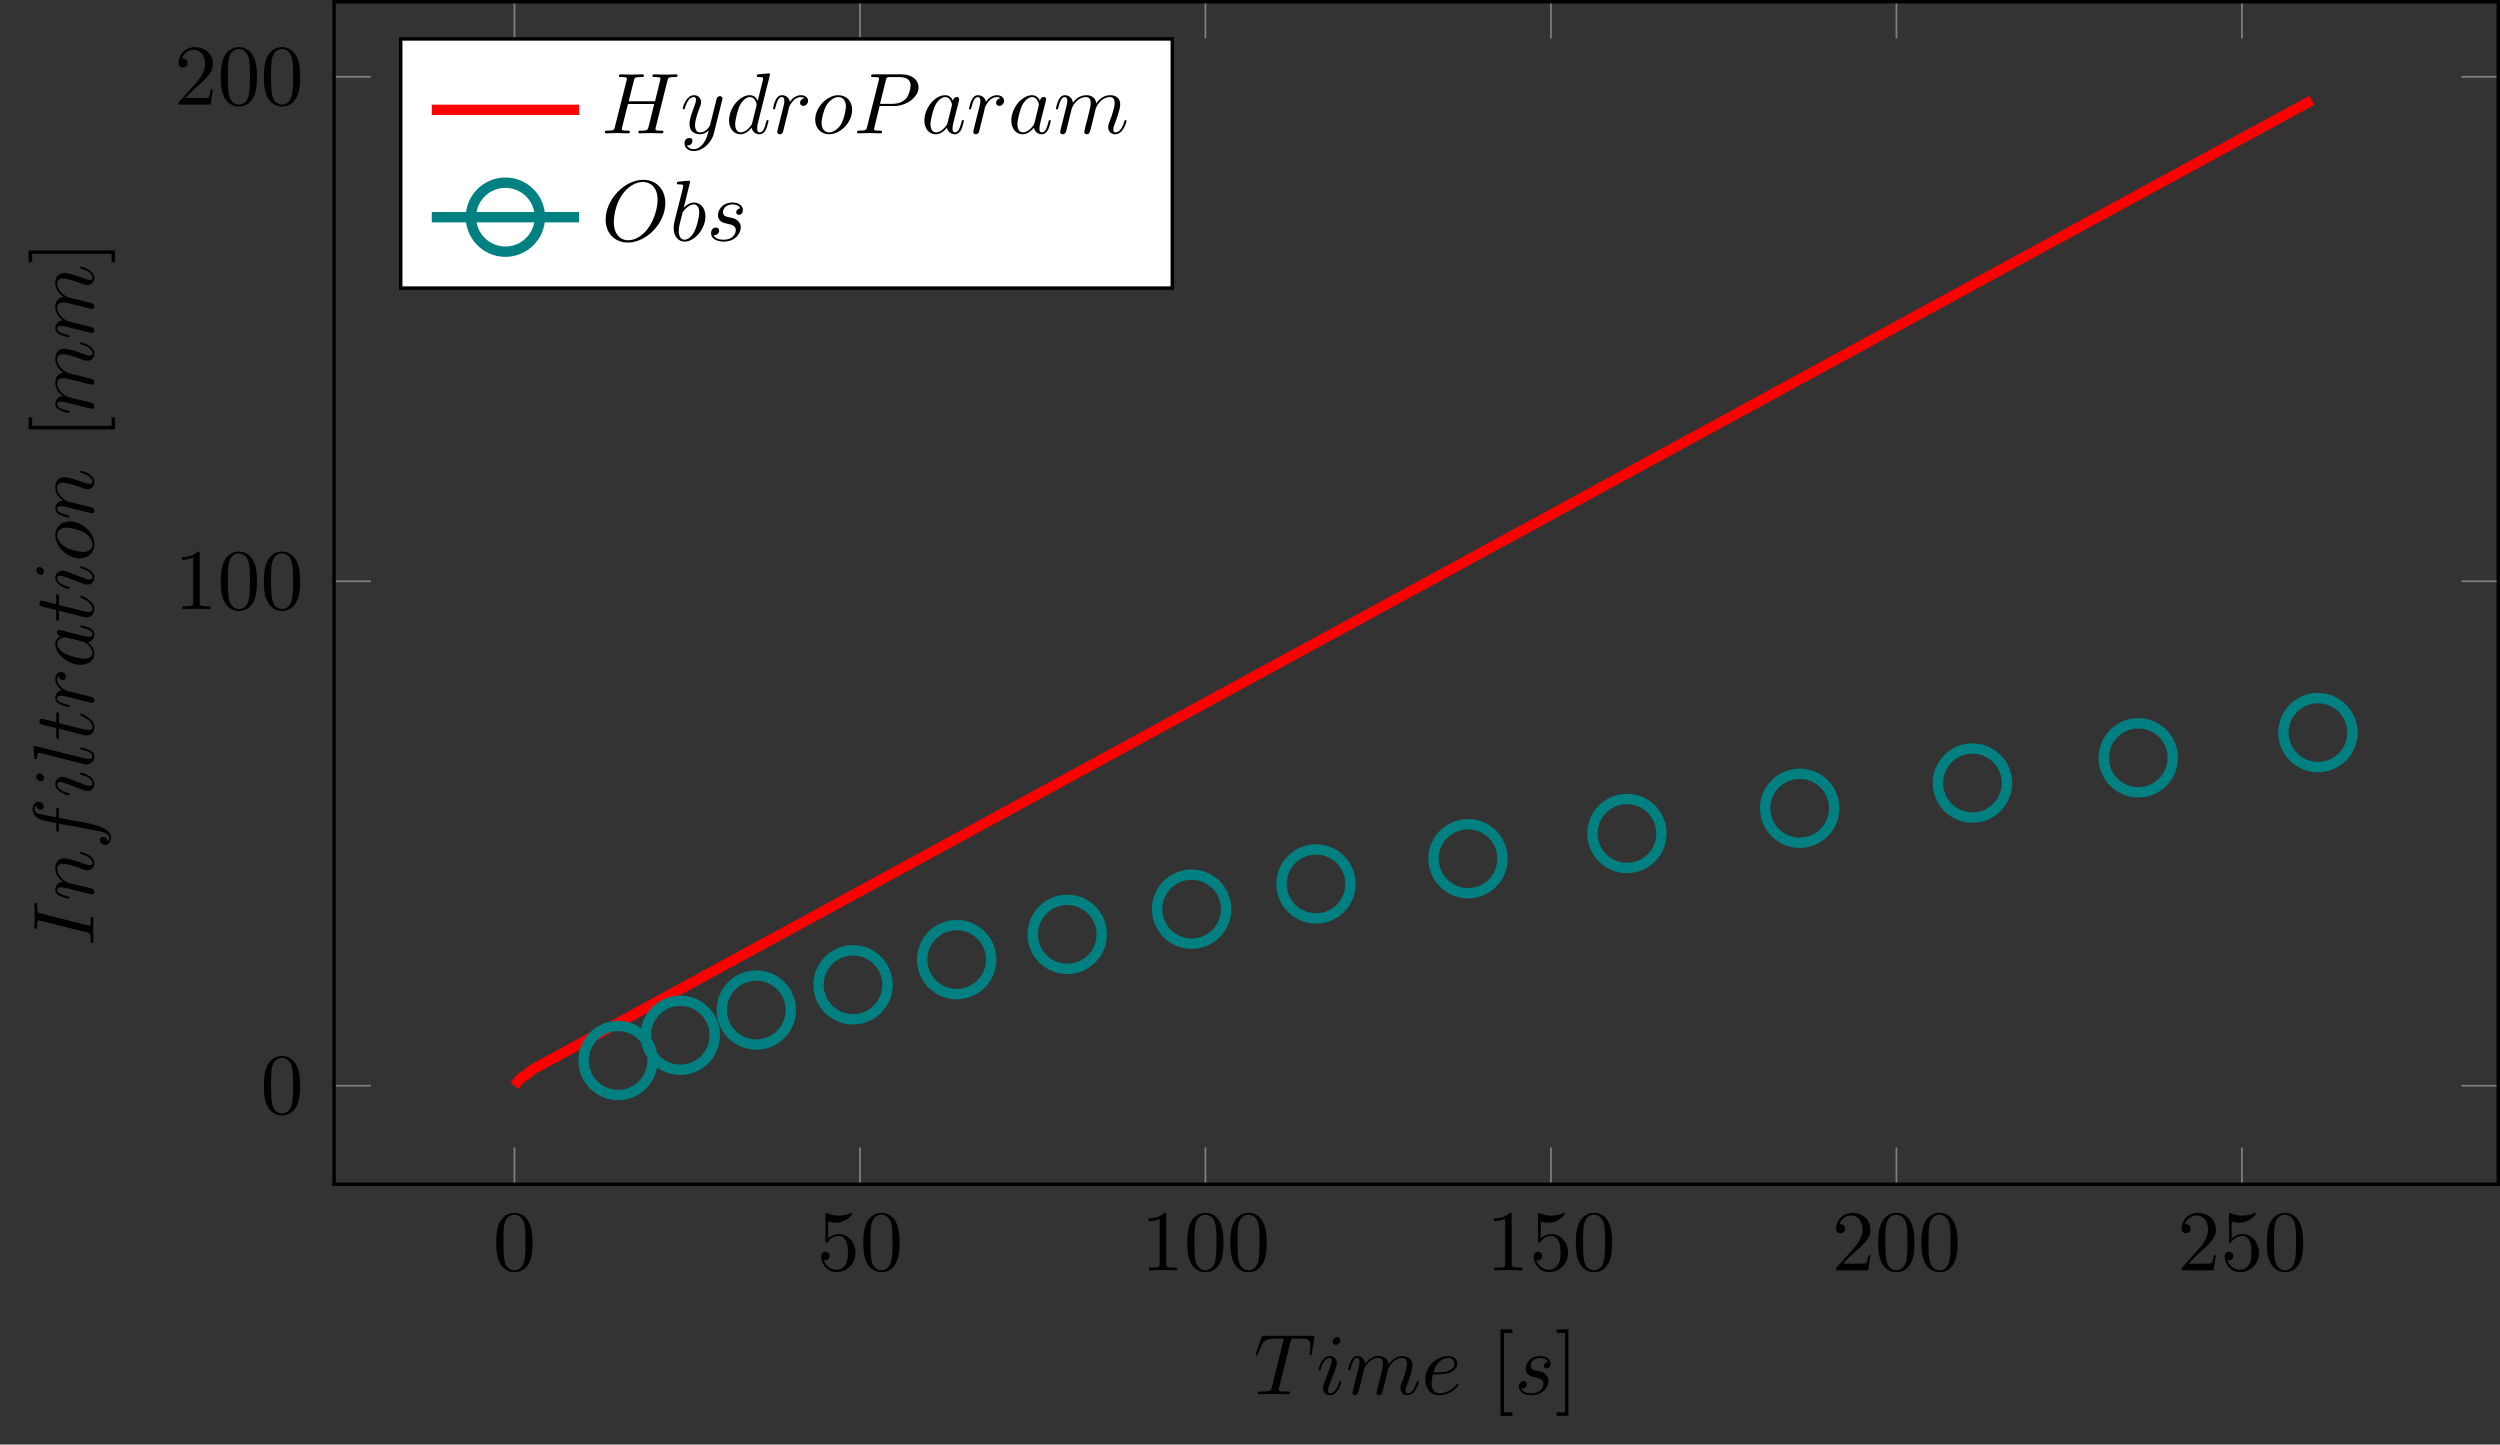 <?xml version="1.0" encoding="UTF-8"?>
<svg xmlns="http://www.w3.org/2000/svg" xmlns:xlink="http://www.w3.org/1999/xlink" width="288.757pt" height="166.849pt" viewBox="0 0 288.757 166.849" version="1.1">
<rect x="0" y="0" width="288.757" height="166.849" fill="#333333" stroke="none"/>
<defs>
<g>
<symbol overflow="visible" id="glyph0-0">
<path style="stroke:none;" d=""/>
</symbol>
<symbol overflow="visible" id="glyph0-1">
<path style="stroke:none;" d="M 4.578 -3.188 C 4.578 -3.984 4.531 -4.781 4.188 -5.516 C 3.734 -6.484 2.906 -6.641 2.5 -6.641 C 1.891 -6.641 1.172 -6.375 0.75 -5.453 C 0.438 -4.766 0.391 -3.984 0.391 -3.188 C 0.391 -2.438 0.422 -1.547 0.844 -0.781 C 1.266 0.016 2 0.219 2.484 0.219 C 3.016 0.219 3.781 0.016 4.219 -0.938 C 4.531 -1.625 4.578 -2.406 4.578 -3.188 Z M 2.484 0 C 2.094 0 1.5 -0.25 1.328 -1.203 C 1.219 -1.797 1.219 -2.719 1.219 -3.312 C 1.219 -3.953 1.219 -4.609 1.297 -5.141 C 1.484 -6.328 2.234 -6.422 2.484 -6.422 C 2.812 -6.422 3.469 -6.234 3.656 -5.25 C 3.766 -4.688 3.766 -3.938 3.766 -3.312 C 3.766 -2.562 3.766 -1.891 3.656 -1.25 C 3.5 -0.297 2.938 0 2.484 0 Z M 2.484 0 "/>
</symbol>
<symbol overflow="visible" id="glyph0-2">
<path style="stroke:none;" d="M 4.469 -2 C 4.469 -3.188 3.656 -4.188 2.578 -4.188 C 2.109 -4.188 1.672 -4.031 1.312 -3.672 L 1.312 -5.625 C 1.516 -5.562 1.844 -5.5 2.156 -5.5 C 3.391 -5.5 4.094 -6.406 4.094 -6.531 C 4.094 -6.594 4.062 -6.641 3.984 -6.641 C 3.984 -6.641 3.953 -6.641 3.906 -6.609 C 3.703 -6.516 3.219 -6.312 2.547 -6.312 C 2.156 -6.312 1.688 -6.391 1.219 -6.594 C 1.141 -6.625 1.125 -6.625 1.109 -6.625 C 1 -6.625 1 -6.547 1 -6.391 L 1 -3.438 C 1 -3.266 1 -3.188 1.141 -3.188 C 1.219 -3.188 1.234 -3.203 1.281 -3.266 C 1.391 -3.422 1.75 -3.969 2.562 -3.969 C 3.078 -3.969 3.328 -3.516 3.406 -3.328 C 3.562 -2.953 3.594 -2.578 3.594 -2.078 C 3.594 -1.719 3.594 -1.125 3.344 -0.703 C 3.109 -0.312 2.734 -0.062 2.281 -0.062 C 1.562 -0.062 0.984 -0.594 0.812 -1.172 C 0.844 -1.172 0.875 -1.156 0.984 -1.156 C 1.312 -1.156 1.484 -1.406 1.484 -1.641 C 1.484 -1.891 1.312 -2.141 0.984 -2.141 C 0.844 -2.141 0.5 -2.062 0.5 -1.609 C 0.5 -0.75 1.188 0.219 2.297 0.219 C 3.453 0.219 4.469 -0.734 4.469 -2 Z M 4.469 -2 "/>
</symbol>
<symbol overflow="visible" id="glyph0-3">
<path style="stroke:none;" d="M 2.938 -6.375 C 2.938 -6.625 2.938 -6.641 2.703 -6.641 C 2.078 -6 1.203 -6 0.891 -6 L 0.891 -5.688 C 1.094 -5.688 1.672 -5.688 2.188 -5.953 L 2.188 -0.781 C 2.188 -0.422 2.156 -0.312 1.266 -0.312 L 0.953 -0.312 L 0.953 0 C 1.297 -0.031 2.156 -0.031 2.562 -0.031 C 2.953 -0.031 3.828 -0.031 4.172 0 L 4.172 -0.312 L 3.859 -0.312 C 2.953 -0.312 2.938 -0.422 2.938 -0.781 Z M 2.938 -6.375 "/>
</symbol>
<symbol overflow="visible" id="glyph0-4">
<path style="stroke:none;" d="M 1.266 -0.766 L 2.328 -1.797 C 3.875 -3.172 4.469 -3.703 4.469 -4.703 C 4.469 -5.844 3.578 -6.641 2.359 -6.641 C 1.234 -6.641 0.5 -5.719 0.5 -4.828 C 0.5 -4.281 1 -4.281 1.031 -4.281 C 1.203 -4.281 1.547 -4.391 1.547 -4.812 C 1.547 -5.062 1.359 -5.328 1.016 -5.328 C 0.938 -5.328 0.922 -5.328 0.891 -5.312 C 1.109 -5.969 1.656 -6.328 2.234 -6.328 C 3.141 -6.328 3.562 -5.516 3.562 -4.703 C 3.562 -3.906 3.078 -3.125 2.516 -2.5 L 0.609 -0.375 C 0.5 -0.266 0.5 -0.234 0.5 0 L 4.203 0 L 4.469 -1.734 L 4.234 -1.734 C 4.172 -1.438 4.109 -1 4 -0.844 C 3.938 -0.766 3.281 -0.766 3.062 -0.766 Z M 1.266 -0.766 "/>
</symbol>
<symbol overflow="visible" id="glyph0-5">
<path style="stroke:none;" d="M 2.547 2.5 L 2.547 2.094 L 1.578 2.094 L 1.578 -7.078 L 2.547 -7.078 L 2.547 -7.484 L 1.172 -7.484 L 1.172 2.5 Z M 2.547 2.5 "/>
</symbol>
<symbol overflow="visible" id="glyph0-6">
<path style="stroke:none;" d="M 1.578 -7.484 L 0.219 -7.484 L 0.219 -7.078 L 1.188 -7.078 L 1.188 2.094 L 0.219 2.094 L 0.219 2.5 L 1.578 2.5 Z M 1.578 -7.484 "/>
</symbol>
<symbol overflow="visible" id="glyph1-0">
<path style="stroke:none;" d=""/>
</symbol>
<symbol overflow="visible" id="glyph1-1">
<path style="stroke:none;" d="M 4.25 -6.047 C 4.328 -6.328 4.359 -6.391 4.484 -6.422 C 4.578 -6.438 4.906 -6.438 5.109 -6.438 C 6.125 -6.438 6.562 -6.406 6.562 -5.625 C 6.562 -5.469 6.531 -5.078 6.484 -4.828 C 6.484 -4.781 6.453 -4.672 6.453 -4.641 C 6.453 -4.578 6.484 -4.5 6.578 -4.5 C 6.688 -4.5 6.703 -4.578 6.734 -4.734 L 7 -6.469 C 7.016 -6.516 7.016 -6.609 7.016 -6.641 C 7.016 -6.75 6.922 -6.75 6.75 -6.75 L 1.219 -6.75 C 0.984 -6.75 0.969 -6.734 0.891 -6.547 L 0.297 -4.797 C 0.297 -4.781 0.234 -4.641 0.234 -4.609 C 0.234 -4.562 0.297 -4.5 0.359 -4.5 C 0.453 -4.5 0.469 -4.562 0.531 -4.719 C 1.062 -6.266 1.328 -6.438 2.797 -6.438 L 3.188 -6.438 C 3.469 -6.438 3.469 -6.406 3.469 -6.312 C 3.469 -6.266 3.438 -6.141 3.422 -6.109 L 2.094 -0.781 C 2 -0.422 1.969 -0.312 0.906 -0.312 C 0.547 -0.312 0.484 -0.312 0.484 -0.125 C 0.484 0 0.594 0 0.656 0 C 0.922 0 1.203 -0.016 1.469 -0.016 C 1.75 -0.016 2.047 -0.031 2.328 -0.031 C 2.609 -0.031 2.875 -0.016 3.156 -0.016 C 3.438 -0.016 3.734 0 4.016 0 C 4.109 0 4.234 0 4.234 -0.203 C 4.234 -0.312 4.156 -0.312 3.891 -0.312 C 3.656 -0.312 3.516 -0.312 3.266 -0.328 C 2.969 -0.359 2.891 -0.391 2.891 -0.547 C 2.891 -0.562 2.891 -0.609 2.938 -0.75 Z M 4.25 -6.047 "/>
</symbol>
<symbol overflow="visible" id="glyph1-2">
<path style="stroke:none;" d="M 2.828 -6.234 C 2.828 -6.438 2.688 -6.594 2.469 -6.594 C 2.188 -6.594 1.922 -6.328 1.922 -6.062 C 1.922 -5.875 2.062 -5.703 2.297 -5.703 C 2.531 -5.703 2.828 -5.938 2.828 -6.234 Z M 2.078 -2.484 C 2.188 -2.766 2.188 -2.797 2.297 -3.062 C 2.375 -3.266 2.422 -3.406 2.422 -3.594 C 2.422 -4.031 2.109 -4.406 1.609 -4.406 C 0.672 -4.406 0.297 -2.953 0.297 -2.875 C 0.297 -2.766 0.391 -2.766 0.406 -2.766 C 0.516 -2.766 0.516 -2.797 0.562 -2.953 C 0.844 -3.891 1.234 -4.188 1.578 -4.188 C 1.656 -4.188 1.828 -4.188 1.828 -3.875 C 1.828 -3.656 1.75 -3.453 1.719 -3.344 C 1.641 -3.094 1.188 -1.938 1.031 -1.5 C 0.922 -1.25 0.797 -0.922 0.797 -0.703 C 0.797 -0.234 1.141 0.109 1.609 0.109 C 2.547 0.109 2.922 -1.328 2.922 -1.422 C 2.922 -1.531 2.828 -1.531 2.797 -1.531 C 2.703 -1.531 2.703 -1.5 2.656 -1.344 C 2.469 -0.719 2.141 -0.109 1.641 -0.109 C 1.469 -0.109 1.391 -0.203 1.391 -0.438 C 1.391 -0.688 1.453 -0.828 1.688 -1.438 Z M 2.078 -2.484 "/>
</symbol>
<symbol overflow="visible" id="glyph1-3">
<path style="stroke:none;" d="M 0.875 -0.594 C 0.844 -0.438 0.781 -0.203 0.781 -0.156 C 0.781 0.016 0.922 0.109 1.078 0.109 C 1.203 0.109 1.375 0.031 1.453 -0.172 C 1.453 -0.188 1.578 -0.656 1.641 -0.906 L 1.859 -1.797 C 1.906 -2.031 1.969 -2.25 2.031 -2.469 C 2.062 -2.641 2.141 -2.938 2.156 -2.969 C 2.297 -3.281 2.828 -4.188 3.781 -4.188 C 4.234 -4.188 4.312 -3.812 4.312 -3.484 C 4.312 -3.234 4.25 -2.953 4.172 -2.656 L 3.891 -1.5 L 3.688 -0.75 C 3.656 -0.547 3.562 -0.203 3.562 -0.156 C 3.562 0.016 3.703 0.109 3.844 0.109 C 4.156 0.109 4.219 -0.141 4.297 -0.453 C 4.438 -1.016 4.812 -2.469 4.891 -2.859 C 4.922 -2.984 5.453 -4.188 6.547 -4.188 C 6.969 -4.188 7.078 -3.844 7.078 -3.484 C 7.078 -2.922 6.656 -1.781 6.453 -1.25 C 6.375 -1.016 6.328 -0.906 6.328 -0.703 C 6.328 -0.234 6.672 0.109 7.141 0.109 C 8.078 0.109 8.453 -1.344 8.453 -1.422 C 8.453 -1.531 8.359 -1.531 8.328 -1.531 C 8.234 -1.531 8.234 -1.5 8.188 -1.344 C 8.031 -0.812 7.719 -0.109 7.172 -0.109 C 7 -0.109 6.922 -0.203 6.922 -0.438 C 6.922 -0.688 7.016 -0.922 7.109 -1.141 C 7.297 -1.672 7.719 -2.766 7.719 -3.344 C 7.719 -3.984 7.312 -4.406 6.562 -4.406 C 5.828 -4.406 5.312 -3.969 4.938 -3.438 C 4.938 -3.562 4.906 -3.906 4.625 -4.141 C 4.375 -4.359 4.062 -4.406 3.812 -4.406 C 2.906 -4.406 2.422 -3.766 2.25 -3.531 C 2.203 -4.109 1.781 -4.406 1.328 -4.406 C 0.875 -4.406 0.688 -4.016 0.594 -3.844 C 0.422 -3.484 0.297 -2.906 0.297 -2.875 C 0.297 -2.766 0.391 -2.766 0.406 -2.766 C 0.516 -2.766 0.516 -2.781 0.578 -3 C 0.75 -3.703 0.953 -4.188 1.312 -4.188 C 1.469 -4.188 1.609 -4.109 1.609 -3.734 C 1.609 -3.516 1.578 -3.406 1.453 -2.891 Z M 0.875 -0.594 "/>
</symbol>
<symbol overflow="visible" id="glyph1-4">
<path style="stroke:none;" d="M 1.859 -2.297 C 2.156 -2.297 2.891 -2.328 3.391 -2.531 C 4.094 -2.828 4.141 -3.422 4.141 -3.562 C 4.141 -4 3.766 -4.406 3.078 -4.406 C 1.969 -4.406 0.453 -3.438 0.453 -1.688 C 0.453 -0.672 1.047 0.109 2.031 0.109 C 3.453 0.109 4.281 -0.953 4.281 -1.062 C 4.281 -1.125 4.234 -1.203 4.172 -1.203 C 4.109 -1.203 4.094 -1.172 4.031 -1.094 C 3.25 -0.109 2.156 -0.109 2.047 -0.109 C 1.266 -0.109 1.172 -0.953 1.172 -1.266 C 1.172 -1.391 1.188 -1.688 1.328 -2.297 Z M 1.391 -2.516 C 1.781 -4.031 2.812 -4.188 3.078 -4.188 C 3.531 -4.188 3.812 -3.891 3.812 -3.562 C 3.812 -2.516 2.219 -2.516 1.797 -2.516 Z M 1.391 -2.516 "/>
</symbol>
<symbol overflow="visible" id="glyph1-5">
<path style="stroke:none;" d="M 3.891 -3.734 C 3.625 -3.719 3.422 -3.5 3.422 -3.281 C 3.422 -3.141 3.516 -2.984 3.734 -2.984 C 3.953 -2.984 4.188 -3.156 4.188 -3.547 C 4.188 -4 3.766 -4.406 3 -4.406 C 1.688 -4.406 1.312 -3.391 1.312 -2.953 C 1.312 -2.172 2.047 -2.031 2.344 -1.969 C 2.859 -1.859 3.375 -1.75 3.375 -1.203 C 3.375 -0.953 3.156 -0.109 1.953 -0.109 C 1.812 -0.109 1.047 -0.109 0.812 -0.641 C 1.203 -0.594 1.453 -0.891 1.453 -1.172 C 1.453 -1.391 1.281 -1.516 1.078 -1.516 C 0.812 -1.516 0.516 -1.312 0.516 -0.859 C 0.516 -0.297 1.094 0.109 1.938 0.109 C 3.562 0.109 3.953 -1.094 3.953 -1.547 C 3.953 -1.906 3.766 -2.156 3.641 -2.266 C 3.375 -2.547 3.078 -2.609 2.641 -2.688 C 2.281 -2.766 1.891 -2.844 1.891 -3.297 C 1.891 -3.578 2.125 -4.188 3 -4.188 C 3.25 -4.188 3.75 -4.109 3.891 -3.734 Z M 3.891 -3.734 "/>
</symbol>
<symbol overflow="visible" id="glyph1-6">
<path style="stroke:none;" d="M 7.609 -6.047 C 7.703 -6.406 7.719 -6.5 8.438 -6.5 C 8.703 -6.5 8.781 -6.5 8.781 -6.703 C 8.781 -6.812 8.672 -6.812 8.641 -6.812 C 8.359 -6.812 7.641 -6.781 7.359 -6.781 C 7.078 -6.781 6.375 -6.812 6.078 -6.812 C 6 -6.812 5.891 -6.812 5.891 -6.609 C 5.891 -6.5 5.984 -6.5 6.172 -6.5 C 6.188 -6.5 6.375 -6.5 6.547 -6.484 C 6.734 -6.453 6.812 -6.453 6.812 -6.312 C 6.812 -6.281 6.812 -6.266 6.781 -6.125 L 6.188 -3.703 L 3.141 -3.703 L 3.734 -6.047 C 3.812 -6.406 3.844 -6.5 4.562 -6.5 C 4.828 -6.5 4.906 -6.5 4.906 -6.703 C 4.906 -6.812 4.797 -6.812 4.766 -6.812 C 4.484 -6.812 3.766 -6.781 3.484 -6.781 C 3.203 -6.781 2.5 -6.812 2.203 -6.812 C 2.125 -6.812 2.016 -6.812 2.016 -6.609 C 2.016 -6.5 2.109 -6.5 2.297 -6.5 C 2.312 -6.5 2.5 -6.5 2.672 -6.484 C 2.844 -6.453 2.938 -6.453 2.938 -6.312 C 2.938 -6.281 2.938 -6.25 2.906 -6.125 L 1.562 -0.781 C 1.469 -0.391 1.453 -0.312 0.656 -0.312 C 0.484 -0.312 0.391 -0.312 0.391 -0.109 C 0.391 0 0.516 0 0.531 0 C 0.812 0 1.516 -0.031 1.797 -0.031 C 2 -0.031 2.219 -0.016 2.438 -0.016 C 2.656 -0.016 2.875 0 3.078 0 C 3.156 0 3.281 0 3.281 -0.203 C 3.281 -0.312 3.188 -0.312 3 -0.312 C 2.625 -0.312 2.359 -0.312 2.359 -0.484 C 2.359 -0.547 2.375 -0.594 2.375 -0.656 L 3.062 -3.391 L 6.094 -3.391 C 5.688 -1.734 5.453 -0.781 5.406 -0.641 C 5.312 -0.312 5.125 -0.312 4.5 -0.312 C 4.359 -0.312 4.266 -0.312 4.266 -0.109 C 4.266 0 4.391 0 4.406 0 C 4.688 0 5.391 -0.031 5.672 -0.031 C 5.875 -0.031 6.094 -0.016 6.312 -0.016 C 6.531 -0.016 6.75 0 6.953 0 C 7.031 0 7.156 0 7.156 -0.203 C 7.156 -0.312 7.062 -0.312 6.875 -0.312 C 6.516 -0.312 6.234 -0.312 6.234 -0.484 C 6.234 -0.547 6.25 -0.594 6.266 -0.656 Z M 7.609 -6.047 "/>
</symbol>
<symbol overflow="visible" id="glyph1-7">
<path style="stroke:none;" d="M 4.844 -3.797 C 4.891 -3.938 4.891 -3.953 4.891 -4.031 C 4.891 -4.203 4.75 -4.297 4.594 -4.297 C 4.5 -4.297 4.344 -4.234 4.25 -4.094 C 4.234 -4.031 4.141 -3.734 4.109 -3.547 C 4.031 -3.297 3.969 -3.016 3.906 -2.75 L 3.453 -0.953 C 3.422 -0.812 2.984 -0.109 2.328 -0.109 C 1.828 -0.109 1.719 -0.547 1.719 -0.922 C 1.719 -1.375 1.891 -2 2.219 -2.875 C 2.375 -3.281 2.422 -3.391 2.422 -3.594 C 2.422 -4.031 2.109 -4.406 1.609 -4.406 C 0.656 -4.406 0.297 -2.953 0.297 -2.875 C 0.297 -2.766 0.391 -2.766 0.406 -2.766 C 0.516 -2.766 0.516 -2.797 0.562 -2.953 C 0.844 -3.891 1.234 -4.188 1.578 -4.188 C 1.656 -4.188 1.828 -4.188 1.828 -3.875 C 1.828 -3.625 1.719 -3.359 1.656 -3.172 C 1.25 -2.109 1.078 -1.547 1.078 -1.078 C 1.078 -0.188 1.703 0.109 2.297 0.109 C 2.688 0.109 3.016 -0.062 3.297 -0.344 C 3.172 0.172 3.047 0.672 2.656 1.203 C 2.391 1.531 2.016 1.828 1.562 1.828 C 1.422 1.828 0.969 1.797 0.797 1.406 C 0.953 1.406 1.094 1.406 1.219 1.281 C 1.328 1.203 1.422 1.062 1.422 0.875 C 1.422 0.562 1.156 0.531 1.062 0.531 C 0.828 0.531 0.5 0.688 0.5 1.172 C 0.5 1.672 0.938 2.047 1.562 2.047 C 2.578 2.047 3.609 1.141 3.891 0.016 Z M 4.844 -3.797 "/>
</symbol>
<symbol overflow="visible" id="glyph1-8">
<path style="stroke:none;" d="M 5.141 -6.812 C 5.141 -6.812 5.141 -6.922 5.016 -6.922 C 4.859 -6.922 3.922 -6.828 3.75 -6.812 C 3.672 -6.797 3.609 -6.75 3.609 -6.625 C 3.609 -6.5 3.703 -6.5 3.844 -6.5 C 4.328 -6.5 4.344 -6.438 4.344 -6.328 L 4.312 -6.125 L 3.719 -3.766 C 3.531 -4.141 3.25 -4.406 2.797 -4.406 C 1.641 -4.406 0.406 -2.938 0.406 -1.484 C 0.406 -0.547 0.953 0.109 1.719 0.109 C 1.922 0.109 2.422 0.062 3.016 -0.641 C 3.094 -0.219 3.453 0.109 3.922 0.109 C 4.281 0.109 4.5 -0.125 4.672 -0.438 C 4.828 -0.797 4.969 -1.406 4.969 -1.422 C 4.969 -1.531 4.875 -1.531 4.844 -1.531 C 4.75 -1.531 4.734 -1.484 4.703 -1.344 C 4.531 -0.703 4.359 -0.109 3.953 -0.109 C 3.672 -0.109 3.656 -0.375 3.656 -0.562 C 3.656 -0.812 3.672 -0.875 3.703 -1.047 Z M 3.078 -1.188 C 3.016 -1 3.016 -0.984 2.875 -0.812 C 2.438 -0.266 2.031 -0.109 1.75 -0.109 C 1.25 -0.109 1.109 -0.656 1.109 -1.047 C 1.109 -1.547 1.422 -2.766 1.656 -3.234 C 1.969 -3.812 2.406 -4.188 2.812 -4.188 C 3.453 -4.188 3.594 -3.375 3.594 -3.312 C 3.594 -3.25 3.578 -3.188 3.562 -3.141 Z M 3.078 -1.188 "/>
</symbol>
<symbol overflow="visible" id="glyph1-9">
<path style="stroke:none;" d="M 0.875 -0.594 C 0.844 -0.438 0.781 -0.203 0.781 -0.156 C 0.781 0.016 0.922 0.109 1.078 0.109 C 1.203 0.109 1.375 0.031 1.453 -0.172 C 1.469 -0.203 1.797 -1.562 1.844 -1.75 C 1.922 -2.078 2.109 -2.766 2.156 -3.047 C 2.203 -3.172 2.484 -3.641 2.719 -3.859 C 2.797 -3.922 3.094 -4.188 3.516 -4.188 C 3.781 -4.188 3.922 -4.062 3.938 -4.062 C 3.641 -4.016 3.422 -3.781 3.422 -3.516 C 3.422 -3.359 3.531 -3.172 3.797 -3.172 C 4.062 -3.172 4.344 -3.406 4.344 -3.766 C 4.344 -4.109 4.031 -4.406 3.516 -4.406 C 2.875 -4.406 2.438 -3.922 2.25 -3.641 C 2.156 -4.094 1.797 -4.406 1.328 -4.406 C 0.875 -4.406 0.688 -4.016 0.594 -3.844 C 0.422 -3.5 0.297 -2.906 0.297 -2.875 C 0.297 -2.766 0.391 -2.766 0.406 -2.766 C 0.516 -2.766 0.516 -2.781 0.578 -3 C 0.75 -3.703 0.953 -4.188 1.312 -4.188 C 1.469 -4.188 1.609 -4.109 1.609 -3.734 C 1.609 -3.516 1.578 -3.406 1.453 -2.891 Z M 0.875 -0.594 "/>
</symbol>
<symbol overflow="visible" id="glyph1-10">
<path style="stroke:none;" d="M 4.672 -2.719 C 4.672 -3.766 3.984 -4.406 3.078 -4.406 C 1.75 -4.406 0.406 -2.984 0.406 -1.578 C 0.406 -0.594 1.078 0.109 2 0.109 C 3.328 0.109 4.672 -1.266 4.672 -2.719 Z M 2.016 -0.109 C 1.578 -0.109 1.141 -0.422 1.141 -1.203 C 1.141 -1.688 1.406 -2.766 1.719 -3.266 C 2.219 -4.031 2.797 -4.188 3.078 -4.188 C 3.656 -4.188 3.953 -3.703 3.953 -3.109 C 3.953 -2.719 3.75 -1.672 3.375 -1.031 C 3.016 -0.453 2.469 -0.109 2.016 -0.109 Z M 2.016 -0.109 "/>
</symbol>
<symbol overflow="visible" id="glyph1-11">
<path style="stroke:none;" d="M 3.016 -3.156 L 4.719 -3.156 C 6.125 -3.156 7.516 -4.188 7.516 -5.297 C 7.516 -6.078 6.859 -6.812 5.547 -6.812 L 2.328 -6.812 C 2.141 -6.812 2.031 -6.812 2.031 -6.625 C 2.031 -6.5 2.109 -6.5 2.312 -6.5 C 2.438 -6.5 2.625 -6.484 2.734 -6.484 C 2.906 -6.453 2.953 -6.438 2.953 -6.312 C 2.953 -6.281 2.953 -6.25 2.922 -6.125 L 1.578 -0.781 C 1.484 -0.391 1.469 -0.312 0.672 -0.312 C 0.516 -0.312 0.406 -0.312 0.406 -0.125 C 0.406 0 0.516 0 0.547 0 C 0.828 0 1.531 -0.031 1.812 -0.031 C 2.031 -0.031 2.25 -0.016 2.453 -0.016 C 2.672 -0.016 2.891 0 3.094 0 C 3.172 0 3.297 0 3.297 -0.203 C 3.297 -0.312 3.203 -0.312 3.016 -0.312 C 2.656 -0.312 2.375 -0.312 2.375 -0.484 C 2.375 -0.547 2.391 -0.594 2.406 -0.656 Z M 3.734 -6.125 C 3.828 -6.469 3.844 -6.5 4.281 -6.5 L 5.234 -6.5 C 6.062 -6.5 6.594 -6.234 6.594 -5.547 C 6.594 -5.156 6.391 -4.297 6 -3.938 C 5.5 -3.484 4.906 -3.406 4.469 -3.406 L 3.062 -3.406 Z M 3.734 -6.125 "/>
</symbol>
<symbol overflow="visible" id="glyph1-12">
<path style="stroke:none;" d="M 3.719 -3.766 C 3.531 -4.141 3.25 -4.406 2.797 -4.406 C 1.641 -4.406 0.406 -2.938 0.406 -1.484 C 0.406 -0.547 0.953 0.109 1.719 0.109 C 1.922 0.109 2.422 0.062 3.016 -0.641 C 3.094 -0.219 3.453 0.109 3.922 0.109 C 4.281 0.109 4.5 -0.125 4.672 -0.438 C 4.828 -0.797 4.969 -1.406 4.969 -1.422 C 4.969 -1.531 4.875 -1.531 4.844 -1.531 C 4.75 -1.531 4.734 -1.484 4.703 -1.344 C 4.531 -0.703 4.359 -0.109 3.953 -0.109 C 3.672 -0.109 3.656 -0.375 3.656 -0.562 C 3.656 -0.781 3.672 -0.875 3.781 -1.312 C 3.891 -1.719 3.906 -1.828 4 -2.203 L 4.359 -3.594 C 4.422 -3.875 4.422 -3.891 4.422 -3.938 C 4.422 -4.109 4.312 -4.203 4.141 -4.203 C 3.891 -4.203 3.75 -3.984 3.719 -3.766 Z M 3.078 -1.188 C 3.016 -1 3.016 -0.984 2.875 -0.812 C 2.438 -0.266 2.031 -0.109 1.75 -0.109 C 1.25 -0.109 1.109 -0.656 1.109 -1.047 C 1.109 -1.547 1.422 -2.766 1.656 -3.234 C 1.969 -3.812 2.406 -4.188 2.812 -4.188 C 3.453 -4.188 3.594 -3.375 3.594 -3.312 C 3.594 -3.25 3.578 -3.188 3.562 -3.141 Z M 3.078 -1.188 "/>
</symbol>
<symbol overflow="visible" id="glyph1-13">
<path style="stroke:none;" d="M 7.375 -4.344 C 7.375 -5.953 6.312 -7.031 4.828 -7.031 C 2.688 -7.031 0.484 -4.766 0.484 -2.438 C 0.484 -0.781 1.609 0.219 3.047 0.219 C 5.156 0.219 7.375 -1.969 7.375 -4.344 Z M 3.094 -0.047 C 2.109 -0.047 1.422 -0.844 1.422 -2.156 C 1.422 -2.609 1.562 -4.062 2.328 -5.219 C 3.016 -6.266 3.984 -6.781 4.781 -6.781 C 5.594 -6.781 6.484 -6.219 6.484 -4.734 C 6.484 -4.016 6.219 -2.469 5.234 -1.234 C 4.75 -0.625 3.938 -0.047 3.094 -0.047 Z M 3.094 -0.047 "/>
</symbol>
<symbol overflow="visible" id="glyph1-14">
<path style="stroke:none;" d="M 2.375 -6.812 C 2.375 -6.812 2.375 -6.922 2.25 -6.922 C 2.031 -6.922 1.297 -6.844 1.031 -6.812 C 0.953 -6.812 0.844 -6.797 0.844 -6.625 C 0.844 -6.5 0.938 -6.5 1.094 -6.5 C 1.562 -6.5 1.578 -6.438 1.578 -6.328 C 1.578 -6.266 1.5 -5.922 1.453 -5.719 L 0.625 -2.469 C 0.516 -1.969 0.469 -1.797 0.469 -1.453 C 0.469 -0.516 1 0.109 1.734 0.109 C 2.906 0.109 4.141 -1.375 4.141 -2.812 C 4.141 -3.719 3.609 -4.406 2.812 -4.406 C 2.359 -4.406 1.938 -4.109 1.641 -3.812 Z M 1.453 -3.047 C 1.5 -3.266 1.5 -3.281 1.594 -3.391 C 2.078 -4.031 2.531 -4.188 2.797 -4.188 C 3.156 -4.188 3.422 -3.891 3.422 -3.25 C 3.422 -2.656 3.094 -1.516 2.906 -1.141 C 2.578 -0.469 2.125 -0.109 1.734 -0.109 C 1.391 -0.109 1.062 -0.375 1.062 -1.109 C 1.062 -1.312 1.062 -1.5 1.219 -2.125 Z M 1.453 -3.047 "/>
</symbol>
<symbol overflow="visible" id="glyph2-0">
<path style="stroke:none;" d=""/>
</symbol>
<symbol overflow="visible" id="glyph2-1">
<path style="stroke:none;" d="M -6.047 -3.734 C -6.406 -3.812 -6.5 -3.844 -6.5 -4.641 C -6.5 -4.875 -6.5 -4.953 -6.688 -4.953 C -6.812 -4.953 -6.812 -4.844 -6.812 -4.812 C -6.812 -4.516 -6.781 -3.781 -6.781 -3.484 C -6.781 -3.188 -6.812 -2.469 -6.812 -2.156 C -6.812 -2.094 -6.812 -1.969 -6.609 -1.969 C -6.5 -1.969 -6.5 -2.047 -6.5 -2.25 C -6.5 -2.656 -6.5 -2.938 -6.312 -2.938 C -6.266 -2.938 -6.234 -2.938 -6.156 -2.906 L -0.781 -1.562 C -0.406 -1.469 -0.312 -1.453 -0.312 -0.656 C -0.312 -0.422 -0.312 -0.344 -0.109 -0.344 C 0 -0.344 0 -0.453 0 -0.484 C 0 -0.781 -0.031 -1.5 -0.031 -1.797 C -0.031 -2.094 0 -2.828 0 -3.125 C 0 -3.203 0 -3.328 -0.188 -3.328 C -0.312 -3.328 -0.312 -3.25 -0.312 -3.031 C -0.312 -2.844 -0.312 -2.797 -0.328 -2.609 C -0.344 -2.391 -0.391 -2.359 -0.5 -2.359 C -0.578 -2.359 -0.656 -2.375 -0.734 -2.391 Z M -6.047 -3.734 "/>
</symbol>
<symbol overflow="visible" id="glyph2-2">
<path style="stroke:none;" d="M -0.594 -0.875 C -0.438 -0.844 -0.203 -0.781 -0.156 -0.781 C 0.016 -0.781 0.109 -0.922 0.109 -1.078 C 0.109 -1.203 0.031 -1.375 -0.172 -1.453 C -0.188 -1.453 -0.656 -1.578 -0.906 -1.641 L -1.797 -1.859 C -2.031 -1.906 -2.25 -1.969 -2.469 -2.031 C -2.641 -2.062 -2.938 -2.141 -2.969 -2.156 C -3.281 -2.297 -4.188 -2.828 -4.188 -3.781 C -4.188 -4.234 -3.812 -4.312 -3.484 -4.312 C -2.875 -4.312 -1.594 -3.828 -1.172 -3.672 C -0.938 -3.578 -0.812 -3.562 -0.703 -3.562 C -0.234 -3.562 0.109 -3.922 0.109 -4.391 C 0.109 -5.328 -1.344 -5.688 -1.422 -5.688 C -1.531 -5.688 -1.531 -5.609 -1.531 -5.578 C -1.531 -5.469 -1.5 -5.469 -1.344 -5.422 C -0.672 -5.219 -0.109 -4.891 -0.109 -4.406 C -0.109 -4.234 -0.203 -4.172 -0.438 -4.172 C -0.688 -4.172 -0.922 -4.25 -1.141 -4.344 C -1.672 -4.531 -2.766 -4.953 -3.344 -4.953 C -4 -4.953 -4.406 -4.531 -4.406 -3.812 C -4.406 -2.906 -3.766 -2.422 -3.531 -2.25 C -4.094 -2.203 -4.406 -1.797 -4.406 -1.328 C -4.406 -0.875 -4.016 -0.688 -3.844 -0.594 C -3.5 -0.422 -2.906 -0.297 -2.875 -0.297 C -2.766 -0.297 -2.766 -0.391 -2.766 -0.406 C -2.766 -0.516 -2.781 -0.516 -3 -0.578 C -3.703 -0.75 -4.188 -0.953 -4.188 -1.312 C -4.188 -1.5 -4.062 -1.609 -3.734 -1.609 C -3.516 -1.609 -3.406 -1.578 -2.891 -1.453 Z M -0.594 -0.875 "/>
</symbol>
<symbol overflow="visible" id="glyph2-3">
<path style="stroke:none;" d="M -3.984 -3.656 L -3.984 -4.516 C -3.984 -4.719 -3.984 -4.812 -4.188 -4.812 C -4.297 -4.812 -4.297 -4.719 -4.297 -4.547 L -4.297 -3.719 L -5.438 -3.922 C -5.641 -3.969 -6.344 -4.109 -6.469 -4.172 C -6.656 -4.25 -6.812 -4.422 -6.812 -4.641 C -6.812 -4.672 -6.812 -4.938 -6.625 -5.125 C -6.594 -4.688 -6.234 -4.578 -6.094 -4.578 C -5.859 -4.578 -5.734 -4.766 -5.734 -4.953 C -5.734 -5.219 -5.969 -5.5 -6.344 -5.5 C -6.797 -5.5 -7.031 -5.047 -7.031 -4.641 C -7.031 -4.297 -6.844 -3.672 -5.859 -3.375 C -5.656 -3.312 -5.547 -3.281 -4.297 -3.047 L -4.297 -2.359 C -4.297 -2.156 -4.297 -2.047 -4.109 -2.047 C -3.984 -2.047 -3.984 -2.141 -3.984 -2.328 L -3.984 -2.984 L -0.047 -2.25 C 0.922 -2.062 1.828 -1.891 1.828 -1.375 C 1.828 -1.328 1.828 -1.094 1.641 -0.891 C 1.609 -1.359 1.25 -1.453 1.109 -1.453 C 0.875 -1.453 0.75 -1.266 0.75 -1.078 C 0.75 -0.812 0.984 -0.531 1.359 -0.531 C 1.797 -0.531 2.047 -0.969 2.047 -1.375 C 2.047 -1.922 1.453 -2.328 1.078 -2.5 C 0.453 -2.828 -0.75 -3.047 -0.828 -3.062 Z M -3.984 -3.656 "/>
</symbol>
<symbol overflow="visible" id="glyph2-4">
<path style="stroke:none;" d="M -6.234 -2.828 C -6.438 -2.828 -6.594 -2.688 -6.594 -2.469 C -6.594 -2.188 -6.328 -1.922 -6.062 -1.922 C -5.875 -1.922 -5.703 -2.062 -5.703 -2.297 C -5.703 -2.531 -5.938 -2.828 -6.234 -2.828 Z M -2.484 -2.078 C -2.766 -2.188 -2.797 -2.188 -3.062 -2.297 C -3.266 -2.375 -3.406 -2.422 -3.594 -2.422 C -4.031 -2.422 -4.406 -2.109 -4.406 -1.609 C -4.406 -0.672 -2.953 -0.297 -2.875 -0.297 C -2.766 -0.297 -2.766 -0.391 -2.766 -0.406 C -2.766 -0.516 -2.797 -0.516 -2.953 -0.562 C -3.891 -0.844 -4.188 -1.234 -4.188 -1.578 C -4.188 -1.656 -4.188 -1.828 -3.875 -1.828 C -3.656 -1.828 -3.453 -1.75 -3.344 -1.719 C -3.094 -1.641 -1.938 -1.188 -1.5 -1.031 C -1.25 -0.922 -0.922 -0.797 -0.703 -0.797 C -0.234 -0.797 0.109 -1.141 0.109 -1.609 C 0.109 -2.547 -1.328 -2.922 -1.422 -2.922 C -1.531 -2.922 -1.531 -2.828 -1.531 -2.797 C -1.531 -2.703 -1.5 -2.703 -1.344 -2.656 C -0.719 -2.469 -0.109 -2.141 -0.109 -1.641 C -0.109 -1.469 -0.203 -1.391 -0.438 -1.391 C -0.688 -1.391 -0.828 -1.453 -1.438 -1.688 Z M -2.484 -2.078 "/>
</symbol>
<symbol overflow="visible" id="glyph2-5">
<path style="stroke:none;" d="M -6.812 -2.578 C -6.812 -2.578 -6.922 -2.578 -6.922 -2.438 C -6.922 -2.219 -6.844 -1.484 -6.812 -1.219 C -6.812 -1.141 -6.797 -1.031 -6.609 -1.031 C -6.5 -1.031 -6.5 -1.141 -6.5 -1.281 C -6.5 -1.766 -6.406 -1.781 -6.328 -1.781 L -6.125 -1.75 L -1.141 -0.484 C -1.031 -0.453 -0.969 -0.438 -0.812 -0.438 C -0.234 -0.438 0.109 -0.875 0.109 -1.344 C 0.109 -1.672 -0.094 -1.922 -0.453 -2.094 C -0.828 -2.266 -1.406 -2.391 -1.422 -2.391 C -1.531 -2.391 -1.531 -2.297 -1.531 -2.266 C -1.531 -2.172 -1.484 -2.156 -1.344 -2.141 C -0.703 -1.969 -0.109 -1.781 -0.109 -1.375 C -0.109 -1.078 -0.422 -1.078 -0.562 -1.078 C -0.812 -1.078 -0.859 -1.094 -1.047 -1.141 Z M -6.812 -2.578 "/>
</symbol>
<symbol overflow="visible" id="glyph2-6">
<path style="stroke:none;" d="M -3.984 -2.047 L -3.984 -2.984 C -3.984 -3.188 -3.984 -3.297 -4.188 -3.297 C -4.297 -3.297 -4.297 -3.188 -4.297 -3.016 L -4.297 -2.141 C -5.719 -2.5 -5.906 -2.547 -5.969 -2.547 C -6.141 -2.547 -6.234 -2.422 -6.234 -2.25 C -6.234 -2.219 -6.234 -1.938 -5.875 -1.859 L -4.297 -1.469 L -4.297 -0.531 C -4.297 -0.328 -4.297 -0.234 -4.109 -0.234 C -3.984 -0.234 -3.984 -0.312 -3.984 -0.516 L -3.984 -1.391 C -1.156 -0.672 -0.984 -0.625 -0.812 -0.625 C -0.266 -0.625 0.109 -1 0.109 -1.547 C 0.109 -2.562 -1.344 -3.125 -1.422 -3.125 C -1.531 -3.125 -1.531 -3.047 -1.531 -3.016 C -1.531 -2.922 -1.5 -2.906 -1.391 -2.859 C -0.344 -2.438 -0.109 -1.906 -0.109 -1.562 C -0.109 -1.359 -0.234 -1.25 -0.562 -1.25 C -0.812 -1.25 -0.875 -1.281 -1.047 -1.312 Z M -3.984 -2.047 "/>
</symbol>
<symbol overflow="visible" id="glyph2-7">
<path style="stroke:none;" d="M -0.594 -0.875 C -0.438 -0.844 -0.203 -0.781 -0.156 -0.781 C 0.016 -0.781 0.109 -0.922 0.109 -1.078 C 0.109 -1.203 0.031 -1.375 -0.172 -1.453 C -0.203 -1.469 -1.562 -1.797 -1.75 -1.844 C -2.078 -1.922 -2.766 -2.109 -3.047 -2.156 C -3.172 -2.203 -3.641 -2.484 -3.859 -2.719 C -3.922 -2.797 -4.188 -3.094 -4.188 -3.516 C -4.188 -3.781 -4.062 -3.922 -4.062 -3.938 C -4.016 -3.641 -3.781 -3.422 -3.516 -3.422 C -3.359 -3.422 -3.172 -3.531 -3.172 -3.797 C -3.172 -4.062 -3.406 -4.344 -3.766 -4.344 C -4.109 -4.344 -4.406 -4.031 -4.406 -3.516 C -4.406 -2.875 -3.922 -2.438 -3.641 -2.25 C -4.094 -2.156 -4.406 -1.797 -4.406 -1.328 C -4.406 -0.875 -4.016 -0.688 -3.844 -0.594 C -3.5 -0.422 -2.906 -0.297 -2.875 -0.297 C -2.766 -0.297 -2.766 -0.391 -2.766 -0.406 C -2.766 -0.516 -2.781 -0.516 -3 -0.578 C -3.703 -0.75 -4.188 -0.953 -4.188 -1.312 C -4.188 -1.469 -4.109 -1.609 -3.734 -1.609 C -3.516 -1.609 -3.406 -1.578 -2.891 -1.453 Z M -0.594 -0.875 "/>
</symbol>
<symbol overflow="visible" id="glyph2-8">
<path style="stroke:none;" d="M -3.766 -3.719 C -4.141 -3.531 -4.406 -3.25 -4.406 -2.797 C -4.406 -1.641 -2.938 -0.406 -1.484 -0.406 C -0.547 -0.406 0.109 -0.953 0.109 -1.719 C 0.109 -1.922 0.062 -2.422 -0.641 -3.016 C -0.219 -3.094 0.109 -3.453 0.109 -3.922 C 0.109 -4.281 -0.125 -4.5 -0.438 -4.672 C -0.797 -4.828 -1.406 -4.969 -1.422 -4.969 C -1.531 -4.969 -1.531 -4.875 -1.531 -4.844 C -1.531 -4.75 -1.484 -4.734 -1.344 -4.703 C -0.703 -4.531 -0.109 -4.359 -0.109 -3.953 C -0.109 -3.672 -0.375 -3.656 -0.562 -3.656 C -0.781 -3.656 -0.875 -3.672 -1.312 -3.781 C -1.719 -3.891 -1.828 -3.906 -2.203 -4 L -3.594 -4.359 C -3.875 -4.422 -3.891 -4.422 -3.938 -4.422 C -4.109 -4.422 -4.203 -4.312 -4.203 -4.141 C -4.203 -3.891 -3.984 -3.75 -3.766 -3.719 Z M -1.188 -3.078 C -1 -3.016 -0.984 -3.016 -0.812 -2.875 C -0.266 -2.438 -0.109 -2.031 -0.109 -1.75 C -0.109 -1.25 -0.656 -1.109 -1.047 -1.109 C -1.547 -1.109 -2.766 -1.422 -3.234 -1.656 C -3.812 -1.969 -4.188 -2.406 -4.188 -2.812 C -4.188 -3.453 -3.375 -3.594 -3.312 -3.594 C -3.25 -3.594 -3.188 -3.578 -3.141 -3.562 Z M -1.188 -3.078 "/>
</symbol>
<symbol overflow="visible" id="glyph2-9">
<path style="stroke:none;" d="M -2.719 -4.672 C -3.766 -4.672 -4.406 -3.984 -4.406 -3.078 C -4.406 -1.75 -2.984 -0.406 -1.578 -0.406 C -0.594 -0.406 0.109 -1.078 0.109 -2 C 0.109 -3.328 -1.266 -4.672 -2.719 -4.672 Z M -0.109 -2.016 C -0.109 -1.578 -0.422 -1.141 -1.203 -1.141 C -1.688 -1.141 -2.766 -1.406 -3.266 -1.719 C -4.031 -2.219 -4.188 -2.797 -4.188 -3.078 C -4.188 -3.656 -3.703 -3.953 -3.109 -3.953 C -2.719 -3.953 -1.672 -3.75 -1.031 -3.375 C -0.453 -3.016 -0.109 -2.469 -0.109 -2.016 Z M -0.109 -2.016 "/>
</symbol>
<symbol overflow="visible" id="glyph2-10">
<path style="stroke:none;" d="M -0.594 -0.875 C -0.438 -0.844 -0.203 -0.781 -0.156 -0.781 C 0.016 -0.781 0.109 -0.922 0.109 -1.078 C 0.109 -1.203 0.031 -1.375 -0.172 -1.453 C -0.188 -1.453 -0.656 -1.578 -0.906 -1.641 L -1.797 -1.859 C -2.031 -1.906 -2.25 -1.969 -2.469 -2.031 C -2.641 -2.062 -2.938 -2.141 -2.969 -2.156 C -3.281 -2.297 -4.188 -2.828 -4.188 -3.781 C -4.188 -4.234 -3.812 -4.312 -3.484 -4.312 C -3.234 -4.312 -2.953 -4.25 -2.656 -4.172 L -1.5 -3.891 L -0.75 -3.688 C -0.547 -3.656 -0.203 -3.562 -0.156 -3.562 C 0.016 -3.562 0.109 -3.703 0.109 -3.844 C 0.109 -4.156 -0.141 -4.219 -0.453 -4.297 C -1.016 -4.438 -2.469 -4.812 -2.859 -4.891 C -2.984 -4.922 -4.188 -5.453 -4.188 -6.547 C -4.188 -6.969 -3.844 -7.078 -3.484 -7.078 C -2.922 -7.078 -1.781 -6.656 -1.25 -6.453 C -1.016 -6.375 -0.906 -6.328 -0.703 -6.328 C -0.234 -6.328 0.109 -6.672 0.109 -7.141 C 0.109 -8.078 -1.344 -8.453 -1.422 -8.453 C -1.531 -8.453 -1.531 -8.359 -1.531 -8.328 C -1.531 -8.234 -1.5 -8.234 -1.344 -8.188 C -0.812 -8.031 -0.109 -7.719 -0.109 -7.172 C -0.109 -7 -0.203 -6.922 -0.438 -6.922 C -0.688 -6.922 -0.922 -7.016 -1.141 -7.109 C -1.672 -7.297 -2.766 -7.719 -3.344 -7.719 C -3.984 -7.719 -4.406 -7.312 -4.406 -6.562 C -4.406 -5.828 -3.969 -5.312 -3.438 -4.938 C -3.562 -4.938 -3.906 -4.906 -4.141 -4.625 C -4.359 -4.375 -4.406 -4.062 -4.406 -3.812 C -4.406 -2.906 -3.766 -2.422 -3.531 -2.25 C -4.109 -2.203 -4.406 -1.781 -4.406 -1.328 C -4.406 -0.875 -4.016 -0.688 -3.844 -0.594 C -3.484 -0.422 -2.906 -0.297 -2.875 -0.297 C -2.766 -0.297 -2.766 -0.391 -2.766 -0.406 C -2.766 -0.516 -2.781 -0.516 -3 -0.578 C -3.703 -0.75 -4.188 -0.953 -4.188 -1.312 C -4.188 -1.469 -4.109 -1.609 -3.734 -1.609 C -3.516 -1.609 -3.406 -1.578 -2.891 -1.453 Z M -0.594 -0.875 "/>
</symbol>
<symbol overflow="visible" id="glyph3-0">
<path style="stroke:none;" d=""/>
</symbol>
<symbol overflow="visible" id="glyph3-1">
<path style="stroke:none;" d="M 2.5 -2.547 L 2.094 -2.547 L 2.094 -1.578 L -7.078 -1.578 L -7.078 -2.547 L -7.484 -2.547 L -7.484 -1.172 L 2.5 -1.172 Z M 2.5 -2.547 "/>
</symbol>
<symbol overflow="visible" id="glyph3-2">
<path style="stroke:none;" d="M -7.484 -1.578 L -7.484 -0.219 L -7.078 -0.219 L -7.078 -1.188 L 2.094 -1.188 L 2.094 -0.219 L 2.5 -0.219 L 2.5 -1.578 Z M -7.484 -1.578 "/>
</symbol>
</g>
<clipPath id="clip1">
  <path d="M 38 8 L 288.758 8 L 288.758 126 L 38 126 Z M 38 8 "/>
</clipPath>
<clipPath id="clip2">
  <path d="M 38 0 L 288.758 0 L 288.758 137 L 38 137 Z M 38 0 "/>
</clipPath>
<clipPath id="clip3">
  <path d="M 42 0.199 L 284 0.199 L 284 136.785 L 42 136.785 Z M 42 0.199 "/>
</clipPath>
<clipPath id="clip4">
  <path d="M 246 63 L 288.758 63 L 288.758 106 L 246 106 Z M 246 63 "/>
</clipPath>
</defs>
<g id="surface1">
<path style="fill:none;stroke-width:0.199;stroke-linecap:butt;stroke-linejoin:miter;stroke:rgb(50%,50%,50%);stroke-opacity:1;stroke-miterlimit:10;" d="M -0.001 -11.382 L -0.001 -7.132 M 39.905 -11.382 L 39.905 -7.132 M 79.811 -11.382 L 79.811 -7.132 M 119.718 -11.382 L 119.718 -7.132 M 159.624 -11.382 L 159.624 -7.132 M 199.53 -11.382 L 199.53 -7.132 M -0.001 125.204 L -0.001 120.954 M 39.905 125.204 L 39.905 120.954 M 79.811 125.204 L 79.811 120.954 M 119.718 125.204 L 119.718 120.954 M 159.624 125.204 L 159.624 120.954 M 199.53 125.204 L 199.53 120.954 " transform="matrix(1,0,0,-1,59.419,125.403)"/>
<g clip-path="url(#clip1)" clip-rule="nonzero">
<path style="fill:none;stroke-width:0.199;stroke-linecap:butt;stroke-linejoin:miter;stroke:rgb(50%,50%,50%);stroke-opacity:1;stroke-miterlimit:10;" d="M -20.833 0.001 L -16.579 0.001 M -20.833 58.266 L -16.579 58.266 M -20.833 116.532 L -16.579 116.532 M 229.14 0.001 L 224.89 0.001 M 229.14 58.266 L 224.89 58.266 M 229.14 116.532 L 224.89 116.532 " transform="matrix(1,0,0,-1,59.419,125.403)"/>
</g>
<g clip-path="url(#clip2)" clip-rule="nonzero">
<path style="fill:none;stroke-width:0.399;stroke-linecap:butt;stroke-linejoin:miter;stroke:rgb(0%,0%,0%);stroke-opacity:1;stroke-miterlimit:10;" d="M -20.833 -11.382 L -20.833 125.204 L 229.14 125.204 L 229.14 -11.382 Z M -20.833 -11.382 " transform="matrix(1,0,0,-1,59.419,125.403)"/>
</g>
<g style="fill:rgb(0%,0%,0%);fill-opacity:1;">
  <use xlink:href="#glyph0-1" x="56.928" y="146.726"/>
</g>
<g style="fill:rgb(0%,0%,0%);fill-opacity:1;">
  <use xlink:href="#glyph0-2" x="94.343" y="146.726"/>
  <use xlink:href="#glyph0-1" x="99.324" y="146.726"/>
</g>
<g style="fill:rgb(0%,0%,0%);fill-opacity:1;">
  <use xlink:href="#glyph0-3" x="131.758" y="146.726"/>
  <use xlink:href="#glyph0-1" x="136.739" y="146.726"/>
  <use xlink:href="#glyph0-1" x="141.721" y="146.726"/>
</g>
<g style="fill:rgb(0%,0%,0%);fill-opacity:1;">
  <use xlink:href="#glyph0-3" x="171.663" y="146.726"/>
  <use xlink:href="#glyph0-2" x="176.644" y="146.726"/>
  <use xlink:href="#glyph0-1" x="181.626" y="146.726"/>
</g>
<g style="fill:rgb(0%,0%,0%);fill-opacity:1;">
  <use xlink:href="#glyph0-4" x="211.569" y="146.726"/>
  <use xlink:href="#glyph0-1" x="216.55" y="146.726"/>
  <use xlink:href="#glyph0-1" x="221.532" y="146.726"/>
</g>
<g style="fill:rgb(0%,0%,0%);fill-opacity:1;">
  <use xlink:href="#glyph0-4" x="251.474" y="146.726"/>
  <use xlink:href="#glyph0-2" x="256.455" y="146.726"/>
  <use xlink:href="#glyph0-1" x="261.437" y="146.726"/>
</g>
<g style="fill:rgb(0%,0%,0%);fill-opacity:1;">
  <use xlink:href="#glyph0-1" x="30.086" y="128.613"/>
</g>
<g style="fill:rgb(0%,0%,0%);fill-opacity:1;">
  <use xlink:href="#glyph0-3" x="20.123" y="70.347"/>
  <use xlink:href="#glyph0-1" x="25.104" y="70.347"/>
  <use xlink:href="#glyph0-1" x="30.086" y="70.347"/>
</g>
<g style="fill:rgb(0%,0%,0%);fill-opacity:1;">
  <use xlink:href="#glyph0-4" x="20.123" y="12.082"/>
  <use xlink:href="#glyph0-1" x="25.104" y="12.082"/>
  <use xlink:href="#glyph0-1" x="30.086" y="12.082"/>
</g>
<g clip-path="url(#clip3)" clip-rule="nonzero">
<path style="fill:none;stroke-width:1.196;stroke-linecap:butt;stroke-linejoin:miter;stroke:rgb(100%,0%,0%);stroke-opacity:1;stroke-miterlimit:10;" d="M -0.001 0.001 C -0.001 0.001 0.503 0.649 0.694 0.825 C 0.886 1.005 1.194 1.133 1.39 1.278 C 1.581 1.423 1.89 1.731 2.085 1.864 C 2.276 1.997 2.585 2.137 2.776 2.243 C 2.972 2.348 3.28 2.516 3.472 2.622 C 3.663 2.727 3.972 2.895 4.167 3.001 C 4.358 3.102 4.667 3.27 4.862 3.376 C 5.054 3.481 5.362 3.649 5.554 3.755 C 5.749 3.86 6.058 4.028 6.249 4.133 C 6.44 4.239 6.753 4.407 6.944 4.512 C 7.136 4.618 7.444 4.786 7.64 4.891 C 7.831 4.997 8.14 5.165 8.331 5.266 C 8.526 5.372 8.835 5.54 9.026 5.645 C 9.218 5.751 9.53 5.919 9.722 6.024 C 9.913 6.13 10.222 6.298 10.417 6.403 C 10.608 6.508 10.917 6.676 11.108 6.782 C 11.304 6.887 11.612 7.055 11.804 7.161 C 11.995 7.262 12.308 7.434 12.499 7.536 C 12.69 7.641 12.999 7.809 13.194 7.915 C 13.386 8.02 13.694 8.188 13.886 8.294 C 14.081 8.399 14.39 8.567 14.581 8.673 C 14.772 8.778 15.085 8.946 15.276 9.051 C 15.468 9.157 15.776 9.325 15.972 9.43 C 16.163 9.532 16.472 9.704 16.663 9.805 C 16.858 9.911 17.167 10.079 17.358 10.184 C 17.554 10.29 17.862 10.458 18.054 10.563 C 18.245 10.669 18.554 10.837 18.749 10.942 C 18.94 11.048 19.249 11.216 19.44 11.321 C 19.636 11.426 19.944 11.594 20.136 11.7 C 20.331 11.801 20.64 11.973 20.831 12.075 C 21.022 12.18 21.331 12.348 21.526 12.454 C 21.718 12.559 22.026 12.727 22.218 12.833 C 22.413 12.938 22.722 13.106 22.913 13.212 C 23.108 13.317 23.417 13.485 23.608 13.591 C 23.8 13.696 24.108 13.864 24.304 13.969 C 24.495 14.071 24.804 14.239 24.999 14.344 C 25.19 14.45 25.499 14.618 25.69 14.723 C 25.886 14.829 26.194 14.997 26.386 15.102 C 26.577 15.208 26.886 15.376 27.081 15.481 C 27.272 15.587 27.581 15.755 27.776 15.86 C 27.968 15.966 28.276 16.133 28.468 16.239 C 28.663 16.34 28.972 16.508 29.163 16.614 C 29.354 16.719 29.663 16.887 29.858 16.993 C 30.05 17.098 30.358 17.266 30.554 17.372 C 30.745 17.477 31.054 17.645 31.245 17.751 C 31.44 17.856 31.749 18.024 31.94 18.13 C 32.132 18.235 32.444 18.403 32.636 18.505 C 32.827 18.61 33.136 18.778 33.331 18.883 C 33.522 18.989 33.831 19.157 34.022 19.262 C 34.218 19.368 34.526 19.536 34.718 19.641 C 34.909 19.747 35.222 19.915 35.413 20.02 C 35.604 20.126 35.913 20.294 36.108 20.399 C 36.3 20.501 36.608 20.673 36.8 20.774 C 36.995 20.88 37.304 21.048 37.495 21.153 C 37.686 21.258 37.999 21.426 38.19 21.532 C 38.382 21.637 38.69 21.805 38.886 21.911 C 39.077 22.016 39.386 22.184 39.577 22.29 C 39.772 22.395 40.081 22.563 40.272 22.669 C 40.464 22.77 40.776 22.942 40.968 23.044 C 41.159 23.149 41.468 23.317 41.663 23.423 C 41.854 23.528 42.163 23.696 42.354 23.801 C 42.55 23.907 42.858 24.075 43.05 24.18 C 43.245 24.286 43.554 24.454 43.745 24.559 C 43.936 24.665 44.245 24.833 44.44 24.938 C 44.632 25.04 44.94 25.212 45.132 25.313 C 45.327 25.419 45.636 25.587 45.827 25.692 C 46.022 25.798 46.331 25.965 46.522 26.071 C 46.714 26.176 47.022 26.344 47.218 26.45 C 47.409 26.555 47.718 26.723 47.909 26.829 C 48.104 26.934 48.413 27.102 48.604 27.208 C 48.8 27.309 49.108 27.477 49.3 27.583 C 49.491 27.688 49.8 27.856 49.995 27.962 C 50.186 28.067 50.495 28.235 50.686 28.34 C 50.882 28.446 51.19 28.614 51.382 28.719 C 51.577 28.825 51.886 28.993 52.077 29.098 C 52.269 29.204 52.577 29.372 52.772 29.477 C 52.964 29.579 53.272 29.747 53.468 29.852 C 53.659 29.958 53.968 30.126 54.159 30.231 C 54.354 30.337 54.663 30.505 54.854 30.61 C 55.046 30.715 55.354 30.883 55.55 30.989 C 55.741 31.094 56.05 31.262 56.245 31.368 C 56.436 31.473 56.745 31.641 56.936 31.743 C 57.132 31.848 57.44 32.016 57.632 32.122 C 57.823 32.227 58.136 32.395 58.327 32.501 C 58.519 32.606 58.827 32.774 59.022 32.88 C 59.214 32.985 59.522 33.153 59.714 33.258 C 59.909 33.364 60.218 33.532 60.409 33.637 C 60.601 33.739 60.913 33.911 61.104 34.012 C 61.296 34.118 61.604 34.286 61.8 34.391 C 61.991 34.497 62.3 34.665 62.491 34.77 C 62.686 34.876 62.995 35.044 63.186 35.149 C 63.378 35.255 63.69 35.423 63.882 35.528 C 64.073 35.633 64.382 35.801 64.577 35.907 C 64.769 36.008 65.077 36.18 65.269 36.282 C 65.464 36.387 65.772 36.555 65.964 36.661 C 66.155 36.766 66.468 36.934 66.659 37.04 C 66.851 37.145 67.159 37.313 67.354 37.419 C 67.546 37.524 67.854 37.692 68.046 37.798 C 68.241 37.903 68.55 38.071 68.741 38.176 C 68.936 38.278 69.245 38.45 69.436 38.551 C 69.628 38.657 69.936 38.825 70.132 38.93 C 70.323 39.036 70.632 39.204 70.823 39.309 C 71.019 39.415 71.327 39.583 71.519 39.688 C 71.714 39.794 72.022 39.962 72.214 40.067 C 72.405 40.173 72.714 40.34 72.909 40.446 C 73.101 40.548 73.409 40.715 73.601 40.821 C 73.796 40.926 74.104 41.094 74.296 41.2 C 74.491 41.305 74.8 41.473 74.991 41.579 C 75.183 41.684 75.491 41.852 75.686 41.958 C 75.878 42.063 76.186 42.231 76.378 42.337 C 76.573 42.442 76.882 42.61 77.073 42.715 C 77.269 42.817 77.577 42.985 77.769 43.09 C 77.96 43.196 78.269 43.364 78.464 43.469 C 78.655 43.575 78.964 43.743 79.159 43.848 C 79.351 43.954 79.659 44.122 79.851 44.227 C 80.046 44.333 80.354 44.501 80.546 44.606 C 80.737 44.712 81.046 44.88 81.241 44.981 C 81.433 45.087 81.741 45.255 81.936 45.36 C 82.128 45.465 82.436 45.633 82.628 45.739 C 82.823 45.844 83.132 46.012 83.323 46.118 C 83.515 46.223 83.827 46.391 84.019 46.497 C 84.21 46.602 84.519 46.77 84.714 46.876 C 84.905 46.977 85.214 47.149 85.405 47.251 C 85.601 47.356 85.909 47.524 86.101 47.63 C 86.292 47.735 86.604 47.903 86.796 48.008 C 86.987 48.114 87.296 48.282 87.491 48.387 C 87.683 48.493 87.991 48.661 88.183 48.766 C 88.378 48.872 88.686 49.04 88.878 49.145 C 89.069 49.247 89.382 49.419 89.573 49.52 C 89.765 49.626 90.073 49.794 90.269 49.899 C 90.46 50.005 90.769 50.173 90.96 50.278 C 91.155 50.383 91.464 50.551 91.655 50.657 C 91.847 50.762 92.159 50.93 92.351 51.036 C 92.542 51.141 92.851 51.309 93.046 51.415 C 93.237 51.516 93.546 51.688 93.737 51.79 C 93.933 51.895 94.241 52.063 94.433 52.169 C 94.624 52.274 94.936 52.442 95.128 52.548 C 95.319 52.653 95.628 52.821 95.823 52.926 C 96.015 53.032 96.323 53.2 96.515 53.305 C 96.71 53.411 97.019 53.579 97.21 53.684 C 97.405 53.786 97.714 53.954 97.905 54.059 C 98.097 54.165 98.405 54.333 98.601 54.438 C 98.792 54.544 99.101 54.712 99.292 54.817 C 99.487 54.923 99.796 55.09 99.987 55.196 C 100.183 55.301 100.491 55.469 100.683 55.575 C 100.874 55.68 101.183 55.848 101.378 55.954 C 101.569 56.055 101.878 56.223 102.069 56.329 C 102.265 56.434 102.573 56.602 102.765 56.708 C 102.96 56.813 103.269 56.981 103.46 57.087 C 103.651 57.192 103.96 57.36 104.155 57.465 C 104.347 57.571 104.655 57.739 104.851 57.844 C 105.042 57.95 105.351 58.118 105.542 58.219 C 105.737 58.325 106.046 58.493 106.237 58.598 C 106.429 58.704 106.737 58.872 106.933 58.977 C 107.124 59.083 107.433 59.251 107.628 59.356 C 107.819 59.462 108.128 59.63 108.319 59.735 C 108.515 59.84 108.823 60.008 109.015 60.114 C 109.206 60.215 109.515 60.387 109.71 60.489 C 109.901 60.594 110.21 60.762 110.405 60.868 C 110.597 60.973 110.905 61.141 111.097 61.247 C 111.292 61.352 111.601 61.52 111.792 61.626 C 111.983 61.731 112.296 61.899 112.487 62.005 C 112.679 62.11 112.987 62.278 113.183 62.383 C 113.374 62.485 113.683 62.657 113.874 62.758 C 114.069 62.864 114.378 63.032 114.569 63.137 C 114.761 63.243 115.073 63.411 115.265 63.516 C 115.456 63.622 115.765 63.79 115.96 63.895 C 116.151 64.001 116.46 64.169 116.651 64.274 C 116.847 64.38 117.155 64.548 117.347 64.653 C 117.538 64.755 117.851 64.926 118.042 65.028 C 118.233 65.133 118.542 65.301 118.737 65.407 C 118.929 65.512 119.237 65.68 119.429 65.786 C 119.624 65.891 119.933 66.059 120.124 66.165 C 120.315 66.27 120.628 66.438 120.819 66.544 C 121.011 66.649 121.319 66.817 121.515 66.923 C 121.706 67.024 122.015 67.192 122.206 67.298 C 122.401 67.403 122.71 67.571 122.901 67.676 C 123.097 67.782 123.405 67.95 123.597 68.055 C 123.788 68.161 124.097 68.329 124.292 68.434 C 124.483 68.54 124.792 68.708 124.983 68.813 C 125.179 68.919 125.487 69.087 125.679 69.188 C 125.874 69.294 126.183 69.462 126.374 69.567 C 126.565 69.673 126.874 69.841 127.069 69.946 C 127.261 70.051 127.569 70.219 127.761 70.325 C 127.956 70.43 128.265 70.598 128.456 70.704 C 128.651 70.809 128.96 70.977 129.151 71.083 C 129.343 71.188 129.651 71.356 129.847 71.458 C 130.038 71.563 130.347 71.731 130.542 71.837 C 130.733 71.942 131.042 72.11 131.233 72.216 C 131.429 72.321 131.737 72.489 131.929 72.594 C 132.12 72.7 132.429 72.868 132.624 72.973 C 132.815 73.079 133.124 73.247 133.319 73.352 C 133.511 73.454 133.819 73.626 134.011 73.727 C 134.206 73.833 134.515 74.001 134.706 74.106 C 134.897 74.212 135.206 74.38 135.401 74.485 C 135.593 74.591 135.901 74.758 136.097 74.864 C 136.288 74.969 136.597 75.137 136.788 75.243 C 136.983 75.348 137.292 75.516 137.483 75.622 C 137.675 75.723 137.987 75.895 138.179 75.997 C 138.37 76.102 138.679 76.27 138.874 76.376 C 139.065 76.481 139.374 76.649 139.565 76.755 C 139.761 76.86 140.069 77.028 140.261 77.133 C 140.452 77.239 140.765 77.407 140.956 77.512 C 141.147 77.618 141.456 77.786 141.651 77.891 C 141.843 77.993 142.151 78.165 142.343 78.266 C 142.538 78.372 142.847 78.54 143.038 78.645 C 143.229 78.751 143.542 78.919 143.733 79.024 C 143.925 79.13 144.233 79.298 144.429 79.403 C 144.62 79.508 144.929 79.676 145.12 79.782 C 145.315 79.887 145.624 80.055 145.815 80.161 C 146.007 80.262 146.319 80.43 146.511 80.536 C 146.702 80.641 147.011 80.809 147.206 80.915 C 147.397 81.02 147.706 81.188 147.897 81.294 C 148.093 81.399 148.401 81.567 148.593 81.673 C 148.788 81.778 149.097 81.946 149.288 82.051 C 149.479 82.157 149.788 82.325 149.983 82.426 C 150.175 82.532 150.483 82.7 150.675 82.805 C 150.87 82.911 151.179 83.079 151.37 83.184 C 151.565 83.29 151.874 83.458 152.065 83.563 C 152.257 83.669 152.565 83.837 152.761 83.942 C 152.952 84.048 153.261 84.216 153.452 84.321 C 153.647 84.426 153.956 84.594 154.147 84.696 C 154.343 84.801 154.651 84.969 154.843 85.075 C 155.034 85.18 155.343 85.348 155.538 85.454 C 155.729 85.559 156.038 85.727 156.233 85.833 C 156.425 85.938 156.733 86.106 156.925 86.212 C 157.12 86.317 157.429 86.485 157.62 86.591 C 157.811 86.692 158.12 86.864 158.315 86.966 C 158.507 87.071 158.815 87.239 159.011 87.344 C 159.202 87.45 159.511 87.618 159.702 87.723 C 159.897 87.829 160.206 87.997 160.397 88.102 C 160.589 88.208 160.897 88.376 161.093 88.481 C 161.284 88.587 161.593 88.755 161.788 88.86 C 161.979 88.962 162.288 89.133 162.479 89.235 C 162.675 89.341 162.983 89.508 163.175 89.614 C 163.366 89.719 163.679 89.887 163.87 89.993 C 164.061 90.098 164.37 90.266 164.565 90.372 C 164.757 90.477 165.065 90.645 165.257 90.751 C 165.452 90.856 165.761 91.024 165.952 91.13 C 166.143 91.231 166.456 91.403 166.647 91.505 C 166.839 91.61 167.147 91.778 167.343 91.883 C 167.534 91.989 167.843 92.157 168.034 92.262 C 168.229 92.368 168.538 92.536 168.729 92.641 C 168.921 92.747 169.233 92.915 169.425 93.02 C 169.616 93.126 169.925 93.294 170.12 93.399 C 170.311 93.501 170.62 93.669 170.811 93.774 C 171.007 93.88 171.315 94.048 171.507 94.153 C 171.698 94.258 172.011 94.426 172.202 94.532 C 172.393 94.637 172.702 94.805 172.897 94.911 C 173.089 95.016 173.397 95.184 173.589 95.29 C 173.784 95.395 174.093 95.563 174.284 95.665 C 174.479 95.77 174.788 95.938 174.979 96.044 C 175.171 96.149 175.479 96.317 175.675 96.423 C 175.866 96.528 176.175 96.696 176.366 96.801 C 176.561 96.907 176.87 97.075 177.061 97.18 C 177.257 97.286 177.565 97.454 177.757 97.559 C 177.948 97.665 178.257 97.833 178.452 97.934 C 178.643 98.04 178.952 98.208 179.143 98.313 C 179.339 98.419 179.647 98.587 179.839 98.692 C 180.034 98.798 180.343 98.966 180.534 99.071 C 180.726 99.176 181.034 99.344 181.229 99.45 C 181.421 99.555 181.729 99.723 181.925 99.829 C 182.116 99.93 182.425 100.102 182.616 100.204 C 182.811 100.309 183.12 100.477 183.311 100.583 C 183.503 100.688 183.811 100.856 184.007 100.962 C 184.198 101.067 184.507 101.235 184.702 101.341 C 184.893 101.446 185.202 101.614 185.393 101.719 C 185.589 101.825 185.897 101.993 186.089 102.098 C 186.28 102.2 186.589 102.372 186.784 102.473 C 186.976 102.579 187.284 102.747 187.479 102.852 C 187.671 102.958 187.979 103.126 188.171 103.231 C 188.366 103.337 188.675 103.505 188.866 103.61 C 189.058 103.716 189.37 103.883 189.561 103.989 C 189.753 104.094 190.061 104.262 190.257 104.368 C 190.448 104.469 190.757 104.641 190.948 104.743 C 191.143 104.848 191.452 105.016 191.643 105.122 C 191.835 105.227 192.147 105.395 192.339 105.501 C 192.53 105.606 192.839 105.774 193.034 105.88 C 193.226 105.985 193.534 106.153 193.726 106.258 C 193.921 106.364 194.229 106.532 194.421 106.637 C 194.612 106.739 194.925 106.907 195.116 107.012 C 195.308 107.118 195.616 107.286 195.811 107.391 C 196.003 107.497 196.311 107.665 196.503 107.77 C 196.698 107.876 197.007 108.044 197.198 108.149 C 197.39 108.255 197.702 108.423 197.893 108.528 C 198.085 108.633 198.393 108.801 198.589 108.903 C 198.78 109.008 199.089 109.176 199.28 109.282 C 199.476 109.387 199.784 109.555 199.976 109.661 C 200.171 109.766 200.479 109.934 200.671 110.04 C 200.862 110.145 201.171 110.313 201.366 110.419 C 201.558 110.524 201.866 110.692 202.058 110.798 C 202.253 110.903 202.561 111.071 202.753 111.173 C 202.948 111.278 203.257 111.446 203.448 111.551 C 203.64 111.657 203.948 111.825 204.143 111.93 C 204.335 112.036 204.643 112.204 204.835 112.309 C 205.03 112.415 205.339 112.583 205.53 112.688 C 205.726 112.794 206.034 112.962 206.226 113.067 C 206.417 113.169 206.726 113.341 206.921 113.442 C 207.112 113.548 207.616 113.821 207.616 113.821 " transform="matrix(1,0,0,-1,59.419,125.403)"/>
</g>
<path style="fill:none;stroke-width:1.196;stroke-linecap:butt;stroke-linejoin:miter;stroke:rgb(0%,50%,50%);stroke-opacity:1;stroke-miterlimit:10;" d="M 15.956 2.915 C 15.956 5.114 14.171 6.899 11.972 6.899 C 9.772 6.899 7.987 5.114 7.987 2.915 C 7.987 0.712 9.772 -1.074 11.972 -1.074 C 14.171 -1.074 15.956 0.712 15.956 2.915 Z M 15.956 2.915 " transform="matrix(1,0,0,-1,59.419,125.403)"/>
<path style="fill:none;stroke-width:1.196;stroke-linecap:butt;stroke-linejoin:miter;stroke:rgb(0%,50%,50%);stroke-opacity:1;stroke-miterlimit:10;" d="M 23.14 5.825 C 23.14 8.028 21.354 9.813 19.155 9.813 C 16.952 9.813 15.171 8.028 15.171 5.825 C 15.171 3.626 16.952 1.841 19.155 1.841 C 21.354 1.841 23.14 3.626 23.14 5.825 Z M 23.14 5.825 " transform="matrix(1,0,0,-1,59.419,125.403)"/>
<path style="fill:none;stroke-width:1.196;stroke-linecap:butt;stroke-linejoin:miter;stroke:rgb(0%,50%,50%);stroke-opacity:1;stroke-miterlimit:10;" d="M 31.921 8.739 C 31.921 10.942 30.136 12.723 27.933 12.723 C 25.733 12.723 23.948 10.942 23.948 8.739 C 23.948 6.54 25.733 4.755 27.933 4.755 C 30.136 4.755 31.921 6.54 31.921 8.739 Z M 31.921 8.739 " transform="matrix(1,0,0,-1,59.419,125.403)"/>
<path style="fill:none;stroke-width:1.196;stroke-linecap:butt;stroke-linejoin:miter;stroke:rgb(0%,50%,50%);stroke-opacity:1;stroke-miterlimit:10;" d="M 43.093 11.653 C 43.093 13.852 41.308 15.637 39.108 15.637 C 36.905 15.637 35.124 13.852 35.124 11.653 C 35.124 9.454 36.905 7.669 39.108 7.669 C 41.308 7.669 43.093 9.454 43.093 11.653 Z M 43.093 11.653 " transform="matrix(1,0,0,-1,59.419,125.403)"/>
<path style="fill:none;stroke-width:1.196;stroke-linecap:butt;stroke-linejoin:miter;stroke:rgb(0%,50%,50%);stroke-opacity:1;stroke-miterlimit:10;" d="M 55.065 14.567 C 55.065 16.766 53.28 18.551 51.081 18.551 C 48.878 18.551 47.093 16.766 47.093 14.567 C 47.093 12.364 48.878 10.583 51.081 10.583 C 53.28 10.583 55.065 12.364 55.065 14.567 Z M 55.065 14.567 " transform="matrix(1,0,0,-1,59.419,125.403)"/>
<path style="fill:none;stroke-width:1.196;stroke-linecap:butt;stroke-linejoin:miter;stroke:rgb(0%,50%,50%);stroke-opacity:1;stroke-miterlimit:10;" d="M 67.835 17.481 C 67.835 19.68 66.05 21.465 63.851 21.465 C 61.647 21.465 59.866 19.68 59.866 17.481 C 59.866 15.278 61.647 13.493 63.851 13.493 C 66.05 13.493 67.835 15.278 67.835 17.481 Z M 67.835 17.481 " transform="matrix(1,0,0,-1,59.419,125.403)"/>
<path style="fill:none;stroke-width:1.196;stroke-linecap:butt;stroke-linejoin:miter;stroke:rgb(0%,50%,50%);stroke-opacity:1;stroke-miterlimit:10;" d="M 82.202 20.391 C 82.202 22.594 80.417 24.38 78.214 24.38 C 76.015 24.38 74.229 22.594 74.229 20.391 C 74.229 18.192 76.015 16.407 78.214 16.407 C 80.417 16.407 82.202 18.192 82.202 20.391 Z M 82.202 20.391 " transform="matrix(1,0,0,-1,59.419,125.403)"/>
<path style="fill:none;stroke-width:1.196;stroke-linecap:butt;stroke-linejoin:miter;stroke:rgb(0%,50%,50%);stroke-opacity:1;stroke-miterlimit:10;" d="M 96.565 23.305 C 96.565 25.508 94.784 27.29 92.581 27.29 C 90.382 27.29 88.597 25.508 88.597 23.305 C 88.597 21.106 90.382 19.321 92.581 19.321 C 94.784 19.321 96.565 21.106 96.565 23.305 Z M 96.565 23.305 " transform="matrix(1,0,0,-1,59.419,125.403)"/>
<path style="fill:none;stroke-width:1.196;stroke-linecap:butt;stroke-linejoin:miter;stroke:rgb(0%,50%,50%);stroke-opacity:1;stroke-miterlimit:10;" d="M 114.124 26.219 C 114.124 28.423 112.343 30.204 110.14 30.204 C 107.94 30.204 106.155 28.423 106.155 26.219 C 106.155 24.02 107.94 22.235 110.14 22.235 C 112.343 22.235 114.124 24.02 114.124 26.219 Z M 114.124 26.219 " transform="matrix(1,0,0,-1,59.419,125.403)"/>
<path style="fill:none;stroke-width:1.196;stroke-linecap:butt;stroke-linejoin:miter;stroke:rgb(0%,50%,50%);stroke-opacity:1;stroke-miterlimit:10;" d="M 132.483 29.133 C 132.483 31.333 130.698 33.118 128.495 33.118 C 126.296 33.118 124.511 31.333 124.511 29.133 C 124.511 26.93 126.296 25.149 128.495 25.149 C 130.698 25.149 132.483 26.93 132.483 29.133 Z M 132.483 29.133 " transform="matrix(1,0,0,-1,59.419,125.403)"/>
<path style="fill:none;stroke-width:1.196;stroke-linecap:butt;stroke-linejoin:miter;stroke:rgb(0%,50%,50%);stroke-opacity:1;stroke-miterlimit:10;" d="M 152.436 32.048 C 152.436 34.247 150.651 36.032 148.448 36.032 C 146.249 36.032 144.464 34.247 144.464 32.048 C 144.464 29.844 146.249 28.063 148.448 28.063 C 150.651 28.063 152.436 29.844 152.436 32.048 Z M 152.436 32.048 " transform="matrix(1,0,0,-1,59.419,125.403)"/>
<path style="fill:none;stroke-width:1.196;stroke-linecap:butt;stroke-linejoin:miter;stroke:rgb(0%,50%,50%);stroke-opacity:1;stroke-miterlimit:10;" d="M 172.39 34.962 C 172.39 37.161 170.604 38.946 168.401 38.946 C 166.202 38.946 164.417 37.161 164.417 34.962 C 164.417 32.758 166.202 30.973 168.401 30.973 C 170.604 30.973 172.39 32.758 172.39 34.962 Z M 172.39 34.962 " transform="matrix(1,0,0,-1,59.419,125.403)"/>
<path style="fill:none;stroke-width:1.196;stroke-linecap:butt;stroke-linejoin:miter;stroke:rgb(0%,50%,50%);stroke-opacity:1;stroke-miterlimit:10;" d="M 191.542 37.872 C 191.542 40.075 189.757 41.86 187.558 41.86 C 185.358 41.86 183.573 40.075 183.573 37.872 C 183.573 35.673 185.358 33.887 187.558 33.887 C 189.757 33.887 191.542 35.673 191.542 37.872 Z M 191.542 37.872 " transform="matrix(1,0,0,-1,59.419,125.403)"/>
<g clip-path="url(#clip4)" clip-rule="nonzero">
<path style="fill:none;stroke-width:1.196;stroke-linecap:butt;stroke-linejoin:miter;stroke:rgb(0%,50%,50%);stroke-opacity:1;stroke-miterlimit:10;" d="M 212.292 40.786 C 212.292 42.989 210.511 44.77 208.308 44.77 C 206.108 44.77 204.323 42.989 204.323 40.786 C 204.323 38.587 206.108 36.801 208.308 36.801 C 210.511 36.801 212.292 38.587 212.292 40.786 Z M 212.292 40.786 " transform="matrix(1,0,0,-1,59.419,125.403)"/>
</g>
<g style="fill:rgb(0%,0%,0%);fill-opacity:1;">
  <use xlink:href="#glyph1-1" x="144.799" y="161.038"/>
</g>
<g style="fill:rgb(0%,0%,0%);fill-opacity:1;">
  <use xlink:href="#glyph1-2" x="151.996" y="161.038"/>
  <use xlink:href="#glyph1-3" x="155.428" y="161.038"/>
  <use xlink:href="#glyph1-4" x="164.175" y="161.038"/>
</g>
<g style="fill:rgb(0%,0%,0%);fill-opacity:1;">
  <use xlink:href="#glyph0-5" x="172.141" y="161.038"/>
</g>
<g style="fill:rgb(0%,0%,0%);fill-opacity:1;">
  <use xlink:href="#glyph1-5" x="174.908" y="161.038"/>
</g>
<g style="fill:rgb(0%,0%,0%);fill-opacity:1;">
  <use xlink:href="#glyph0-6" x="179.578" y="161.038"/>
</g>
<g style="fill:rgb(0%,0%,0%);fill-opacity:1;">
  <use xlink:href="#glyph2-1" x="10.792" y="109.249"/>
</g>
<g style="fill:rgb(0%,0%,0%);fill-opacity:1;">
  <use xlink:href="#glyph2-2" x="10.792" y="104.092"/>
  <use xlink:href="#glyph2-3" x="10.792" y="98.113"/>
</g>
<g style="fill:rgb(0%,0%,0%);fill-opacity:1;">
  <use xlink:href="#glyph2-4" x="10.792" y="92.159"/>
  <use xlink:href="#glyph2-5" x="10.792" y="88.727"/>
</g>
<g style="fill:rgb(0%,0%,0%);fill-opacity:1;">
  <use xlink:href="#glyph2-6" x="10.792" y="85.565"/>
  <use xlink:href="#glyph2-7" x="10.792" y="81.967"/>
</g>
<g style="fill:rgb(0%,0%,0%);fill-opacity:1;">
  <use xlink:href="#glyph2-8" x="10.792" y="77.193"/>
  <use xlink:href="#glyph2-6" x="10.792" y="71.927"/>
  <use xlink:href="#glyph2-4" x="10.792" y="68.329"/>
  <use xlink:href="#glyph2-9" x="10.792" y="64.897"/>
  <use xlink:href="#glyph2-2" x="10.792" y="60.068"/>
</g>
<g style="fill:rgb(0%,0%,0%);fill-opacity:1;">
  <use xlink:href="#glyph3-1" x="10.792" y="50.765"/>
</g>
<g style="fill:rgb(0%,0%,0%);fill-opacity:1;">
  <use xlink:href="#glyph2-10" x="10.792" y="47.997"/>
  <use xlink:href="#glyph2-10" x="10.792" y="39.25"/>
</g>
<g style="fill:rgb(0%,0%,0%);fill-opacity:1;">
  <use xlink:href="#glyph3-2" x="10.792" y="30.503"/>
</g>
<path style="fill-rule:nonzero;fill:rgb(100%,100%,100%);fill-opacity:1;stroke-width:0.399;stroke-linecap:butt;stroke-linejoin:miter;stroke:rgb(0%,0%,0%);stroke-opacity:1;stroke-miterlimit:10;" d="M -13.134 92.126 L 75.983 92.126 L 75.983 120.907 L -13.134 120.907 Z M -13.134 92.126 " transform="matrix(1,0,0,-1,59.419,125.403)"/>
<path style="fill:none;stroke-width:1.196;stroke-linecap:butt;stroke-linejoin:miter;stroke:rgb(100%,0%,0%);stroke-opacity:1;stroke-miterlimit:10;" d="M -0.001 0.001 C -0.001 0.001 6.144 0.001 8.503 0.001 C 10.862 0.001 17.007 0.001 17.007 0.001 " transform="matrix(1,0,0,-1,49.872,12.688)"/>
<g style="fill:rgb(0%,0%,0%);fill-opacity:1;">
  <use xlink:href="#glyph1-6" x="69.47" y="15.4"/>
</g>
<g style="fill:rgb(0%,0%,0%);fill-opacity:1;">
  <use xlink:href="#glyph1-7" x="78.559" y="15.4"/>
</g>
<g style="fill:rgb(0%,0%,0%);fill-opacity:1;">
  <use xlink:href="#glyph1-8" x="83.802" y="15.4"/>
  <use xlink:href="#glyph1-9" x="88.988" y="15.4"/>
</g>
<g style="fill:rgb(0%,0%,0%);fill-opacity:1;">
  <use xlink:href="#glyph1-10" x="93.752" y="15.4"/>
  <use xlink:href="#glyph1-11" x="98.581" y="15.4"/>
</g>
<g style="fill:rgb(0%,0%,0%);fill-opacity:1;">
  <use xlink:href="#glyph1-12" x="106.362" y="15.4"/>
  <use xlink:href="#glyph1-9" x="111.628" y="15.4"/>
</g>
<g style="fill:rgb(0%,0%,0%);fill-opacity:1;">
  <use xlink:href="#glyph1-12" x="116.402" y="15.4"/>
  <use xlink:href="#glyph1-3" x="121.668" y="15.4"/>
</g>
<path style="fill:none;stroke-width:1.196;stroke-linecap:butt;stroke-linejoin:miter;stroke:rgb(0%,50%,50%);stroke-opacity:1;stroke-miterlimit:10;" d="M -0.001 0 L 17.007 0 " transform="matrix(1,0,0,-1,49.872,25.086)"/>
<path style="fill:none;stroke-width:1.196;stroke-linecap:butt;stroke-linejoin:miter;stroke:rgb(0%,50%,50%);stroke-opacity:1;stroke-miterlimit:10;" d="M 12.487 0 C 12.487 2.199 10.706 3.984 8.503 3.984 C 6.304 3.984 4.519 2.199 4.519 0 C 4.519 -2.199 6.304 -3.984 8.503 -3.984 C 10.706 -3.984 12.487 -2.199 12.487 0 Z M 12.487 0 " transform="matrix(1,0,0,-1,49.872,25.086)"/>
<g style="fill:rgb(0%,0%,0%);fill-opacity:1;">
  <use xlink:href="#glyph1-13" x="69.47" y="27.798"/>
</g>
<g style="fill:rgb(0%,0%,0%);fill-opacity:1;">
  <use xlink:href="#glyph1-14" x="77.338" y="27.798"/>
  <use xlink:href="#glyph1-5" x="81.614" y="27.798"/>
</g>
</g>
</svg>
